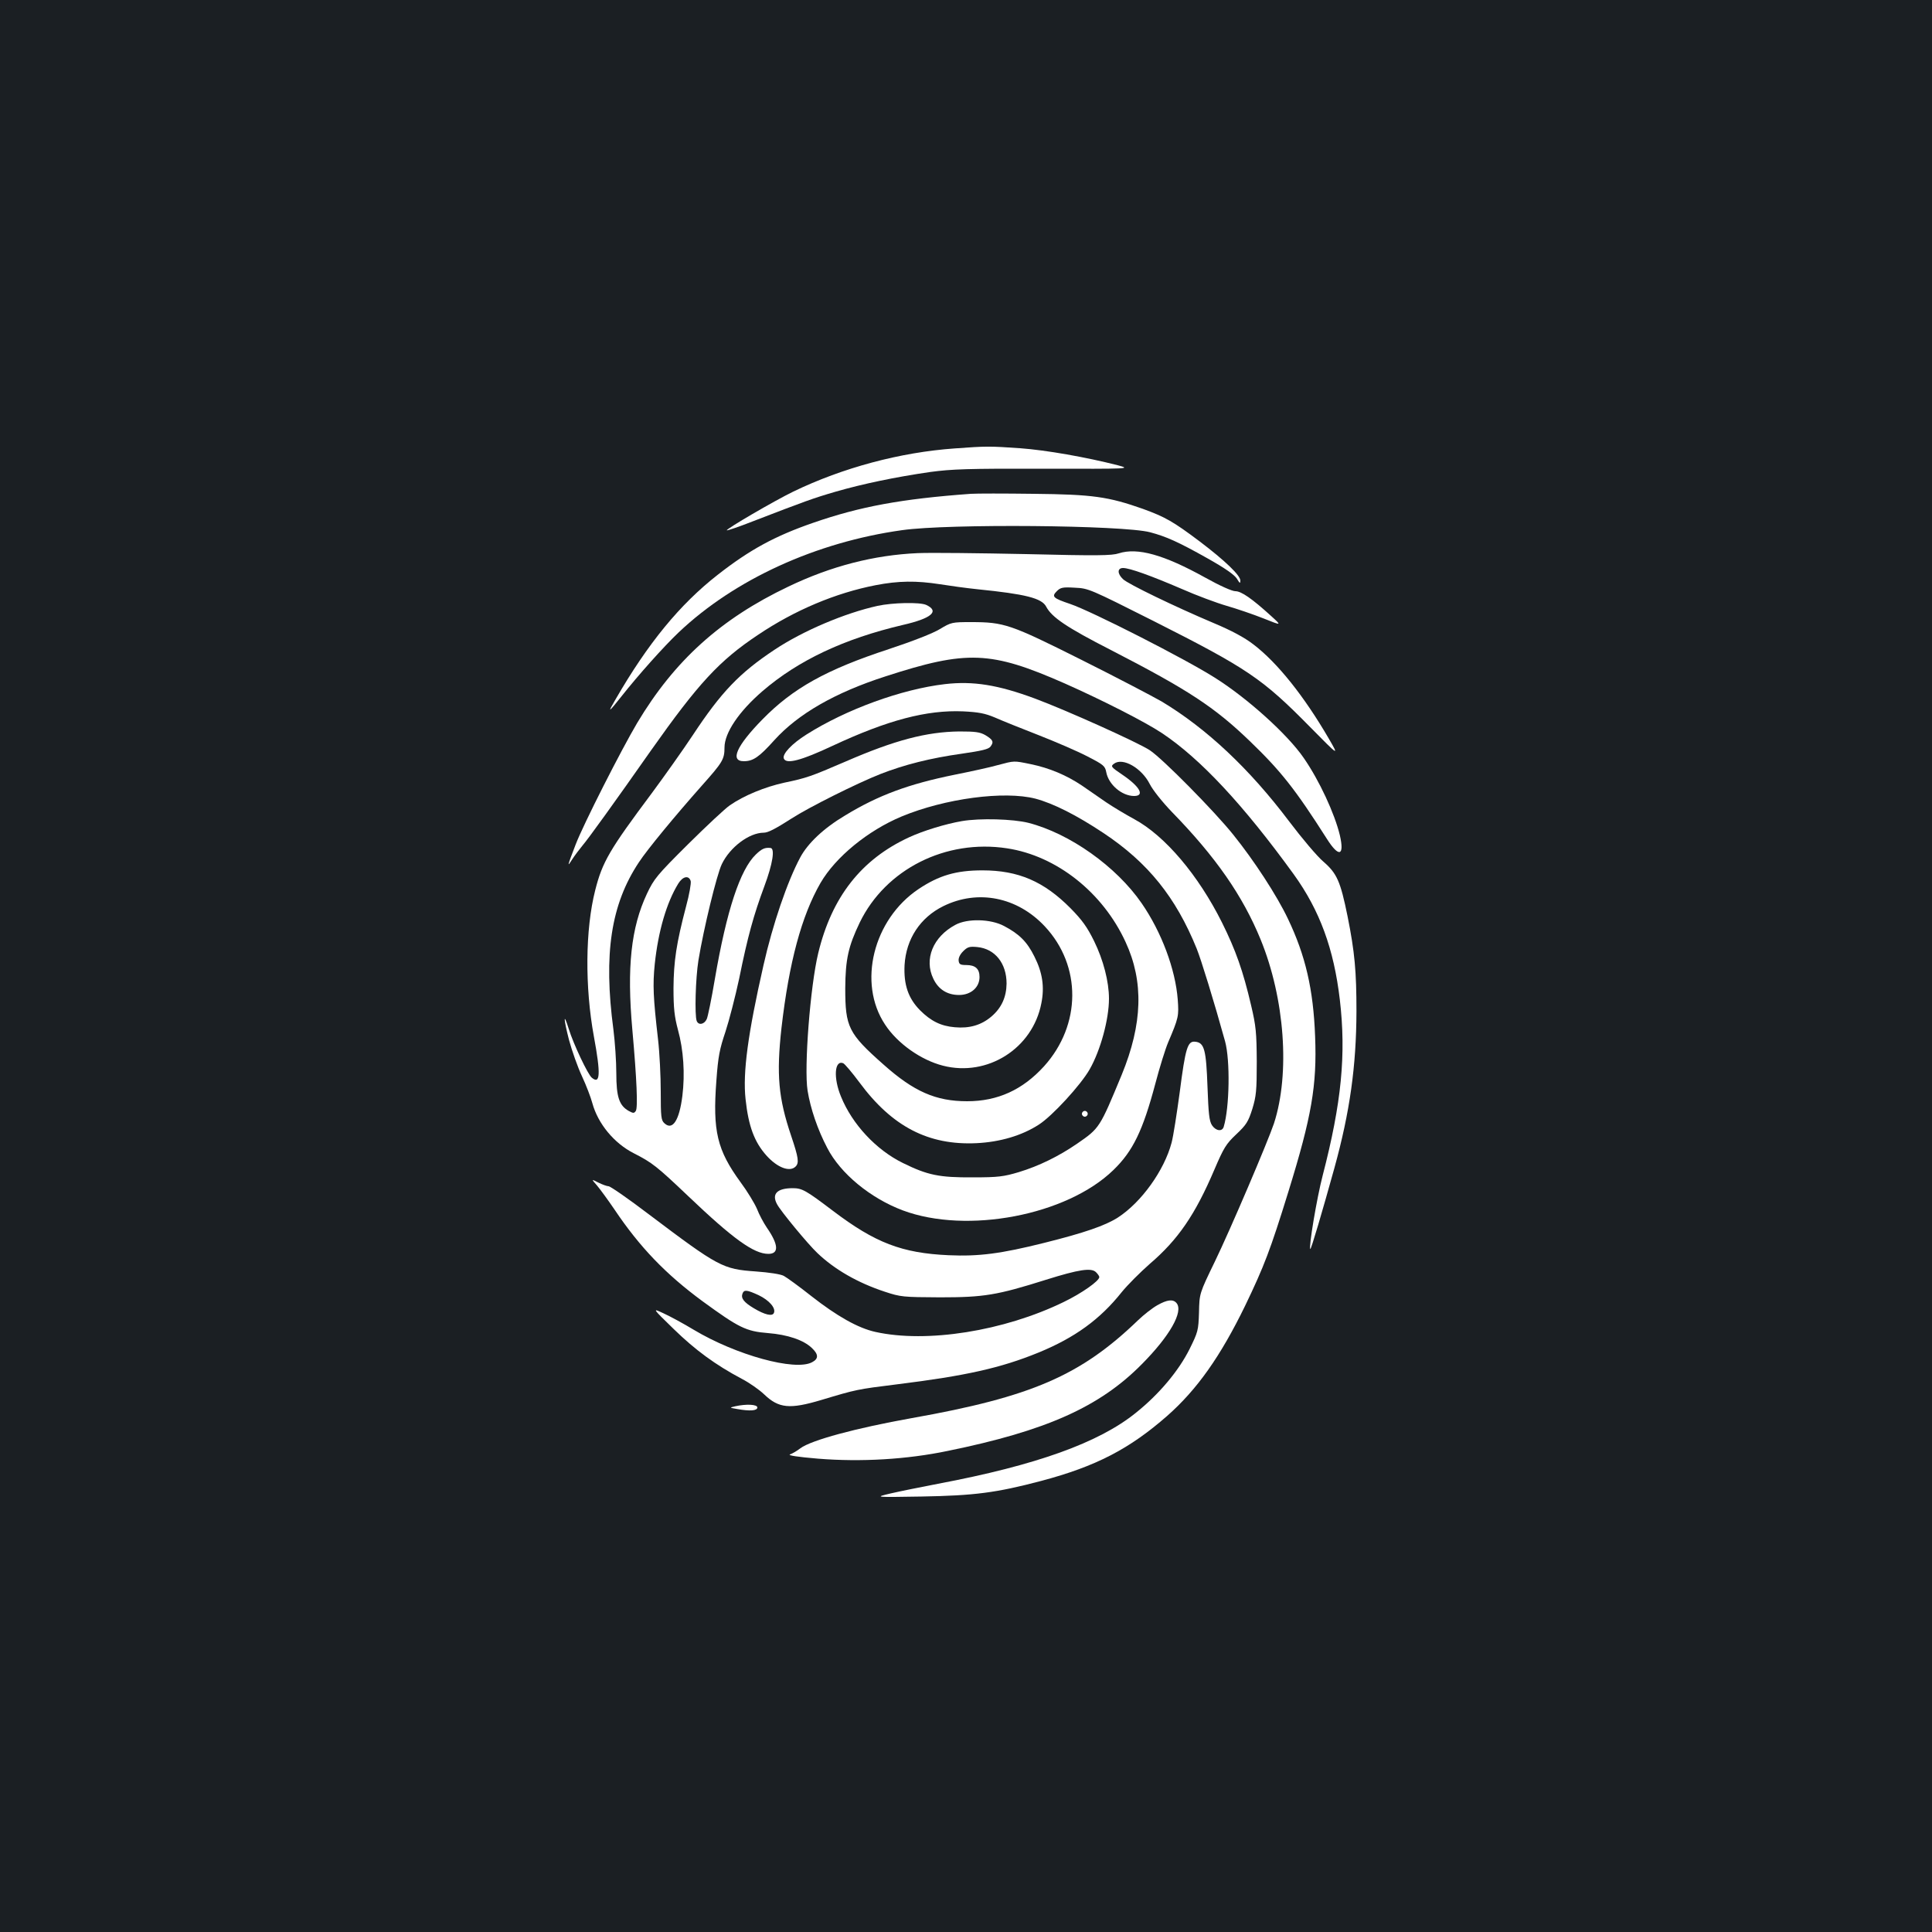 <?xml version="1.0" standalone="no"?>
<!DOCTYPE svg PUBLIC "-//W3C//DTD SVG 20010904//EN"
 "http://www.w3.org/TR/2001/REC-SVG-20010904/DTD/svg10.dtd">
<svg version="1.0" xmlns="http://www.w3.org/2000/svg"
 width="1000pt" height="1000pt" viewBox="0 0 1000 1000"
 preserveAspectRatio="xMidYMid meet">
<rect width="100%" height="100%" fill="#1b1f23"/>
<g transform="translate(0,1000) scale(0.1,-0.1)"
fill="#ffffff" stroke="none">
<path d="M4942 7679 c-283 -20 -580 -100 -835 -223 -99 -48 -351 -195 -345
-201 2 -2 62 18 133 46 270 104 313 120 430 154 142 41 310 76 490 102 111 15
195 18 585 17 455 -1 455 -1 385 18 -165 42 -369 78 -505 88 -159 11 -174 11
-338 -1z"/>
<path d="M5025 7444 c-359 -26 -574 -66 -816 -150 -197 -68 -328 -139 -494
-269 -196 -153 -361 -354 -529 -645 -43 -73 -38 -71 31 16 86 109 218 257 296
331 289 274 711 467 1157 529 239 34 1143 26 1283 -11 83 -22 146 -50 297
-135 91 -51 139 -85 152 -105 15 -25 18 -27 18 -10 0 27 -79 103 -211 203
-137 103 -178 126 -293 168 -179 63 -259 75 -566 78 -151 2 -297 2 -325 0z"/>
<path d="M5791 7136 c-36 -12 -110 -13 -480 -4 -240 5 -492 8 -561 5 -226 -10
-448 -67 -669 -173 -351 -167 -590 -383 -783 -706 -83 -140 -278 -524 -318
-628 -45 -117 -45 -120 -19 -79 13 20 37 52 52 70 34 40 170 229 356 494 245
347 354 466 556 600 189 127 401 216 607 256 118 23 211 24 333 5 50 -8 137
-20 195 -26 248 -25 332 -46 355 -90 29 -55 105 -107 336 -225 400 -206 535
-295 717 -470 161 -155 235 -248 400 -507 62 -98 92 -89 67 19 -27 112 -106
283 -187 400 -83 121 -290 308 -458 414 -152 97 -641 346 -751 383 -89 30 -97
38 -69 66 19 19 30 22 94 18 70 -3 78 -7 406 -172 489 -247 564 -298 813 -551
148 -150 148 -150 96 -60 -129 222 -268 396 -392 490 -45 35 -114 72 -205 110
-201 85 -443 202 -469 227 -31 29 -30 58 0 58 34 0 145 -40 303 -108 77 -34
182 -73 234 -88 52 -15 137 -44 190 -65 95 -38 95 -38 40 12 -100 91 -155 129
-186 129 -17 0 -80 28 -157 71 -213 118 -349 156 -446 125z"/>
<path d="M4542 6864 c-168 -37 -386 -129 -533 -227 -181 -120 -276 -219 -423
-442 -51 -77 -147 -212 -212 -300 -219 -293 -256 -356 -293 -502 -52 -203 -54
-503 -7 -758 36 -195 33 -250 -11 -213 -20 16 -95 174 -119 252 -28 90 -28 57
1 -56 15 -56 45 -141 67 -188 22 -47 46 -110 54 -140 29 -106 112 -207 214
-259 96 -49 119 -67 282 -222 233 -222 340 -299 415 -299 56 0 53 48 -8 136
-17 25 -40 68 -51 97 -12 28 -50 91 -85 138 -121 166 -145 264 -125 526 9 126
17 164 47 253 19 58 51 182 71 275 44 218 75 329 130 477 44 118 56 197 32
199 -29 3 -45 -4 -76 -34 -81 -78 -151 -289 -212 -645 -17 -101 -36 -194 -42
-207 -13 -28 -43 -33 -52 -9 -11 30 -6 219 9 313 27 165 95 444 121 498 42 88
142 163 217 163 22 0 59 19 145 74 86 56 340 183 460 230 123 48 257 82 421
105 103 15 138 23 148 37 18 24 13 35 -27 59 -28 16 -52 19 -135 19 -169 -2
-334 -45 -589 -156 -179 -77 -201 -85 -316 -109 -101 -22 -210 -67 -282 -117
-24 -16 -121 -107 -217 -202 -161 -160 -176 -179 -212 -255 -83 -176 -105
-382 -76 -705 23 -257 29 -403 18 -420 -9 -13 -13 -13 -37 0 -49 28 -64 72
-64 195 0 61 -7 163 -15 226 -52 391 -13 648 132 866 44 67 186 239 327 398
106 119 116 135 116 196 0 76 75 187 197 292 186 160 423 271 725 342 149 34
193 71 122 104 -33 15 -174 12 -252 -5z m-967 -1424 c3 -11 -7 -70 -24 -132
-50 -190 -64 -283 -65 -423 0 -105 5 -147 23 -215 29 -105 37 -228 23 -342
-16 -128 -51 -181 -93 -142 -17 15 -19 34 -19 163 0 80 -6 202 -14 271 -25
217 -28 282 -17 390 18 170 61 318 122 417 23 37 54 44 64 13z"/>
<path d="M4865 6744 c-36 -22 -141 -63 -265 -104 -323 -106 -496 -202 -655
-365 -133 -136 -168 -215 -95 -215 48 0 79 21 158 109 123 136 314 246 575
330 422 137 545 132 927 -36 196 -87 418 -200 505 -258 199 -133 420 -370 681
-730 135 -187 208 -386 239 -650 33 -283 9 -532 -89 -910 -30 -115 -73 -371
-64 -380 4 -4 62 193 125 420 80 290 113 526 114 810 0 208 -9 307 -46 492
-37 182 -55 222 -125 283 -33 28 -112 122 -177 208 -205 272 -427 481 -660
621 -49 28 -236 126 -418 217 -366 183 -397 194 -570 194 -97 0 -102 -1 -160
-36z"/>
<path d="M4891 6459 c-224 -26 -512 -131 -717 -261 -75 -47 -126 -101 -117
-124 12 -31 89 -11 253 66 285 133 487 186 675 178 80 -4 113 -10 165 -32 36
-16 138 -57 228 -92 89 -35 203 -84 252 -110 82 -42 90 -49 96 -81 12 -64 81
-123 144 -123 57 0 30 49 -62 111 -58 39 -60 43 -42 56 45 34 143 -22 185
-105 15 -30 64 -92 115 -145 227 -233 366 -433 459 -660 125 -306 153 -693 69
-952 -32 -95 -226 -550 -306 -715 -80 -165 -80 -165 -82 -263 -3 -93 -5 -101
-49 -190 -56 -112 -157 -233 -277 -329 -191 -155 -516 -272 -1025 -368 -88
-17 -198 -39 -245 -50 -85 -20 -85 -20 160 -16 274 5 385 19 620 81 282 75
456 165 652 337 154 136 275 307 403 570 98 204 130 287 224 591 120 388 148
549 138 802 -9 244 -50 420 -141 610 -57 120 -175 301 -283 435 -96 120 -366
394 -432 437 -59 39 -429 206 -596 268 -189 70 -318 91 -464 74z"/>
<path d="M5165 6040 c-38 -11 -139 -33 -224 -50 -237 -48 -395 -106 -567 -211
-111 -66 -193 -144 -232 -217 -67 -125 -143 -348 -190 -557 -81 -356 -108
-557 -93 -694 15 -141 46 -223 109 -293 56 -62 120 -86 150 -56 19 19 15 46
-23 159 -66 195 -77 317 -50 559 39 339 104 580 202 750 78 134 245 271 420
344 224 93 531 134 693 92 93 -25 212 -85 352 -178 230 -153 374 -332 482
-598 23 -57 90 -274 147 -480 27 -99 23 -342 -7 -442 -8 -27 -41 -22 -61 8
-14 22 -18 60 -23 198 -7 192 -16 229 -63 234 -40 5 -51 -30 -81 -263 -15
-110 -33 -227 -42 -260 -38 -143 -156 -308 -278 -387 -66 -42 -173 -79 -381
-131 -224 -56 -338 -71 -495 -64 -242 11 -380 64 -599 230 -140 106 -159 117
-208 117 -81 0 -110 -30 -81 -83 18 -35 161 -208 209 -253 89 -85 209 -154
349 -200 82 -27 93 -28 285 -29 228 0 295 11 549 91 172 54 235 63 259 39 9
-9 17 -20 17 -25 0 -20 -91 -84 -184 -129 -310 -151 -709 -214 -975 -155 -90
20 -198 81 -331 185 -63 50 -128 97 -143 105 -16 9 -76 18 -145 23 -171 12
-192 23 -554 296 -105 80 -199 145 -208 145 -8 0 -33 9 -53 19 -37 19 -37 19
-7 -15 16 -19 57 -75 91 -125 131 -195 265 -334 455 -474 188 -137 225 -156
339 -165 102 -8 184 -36 227 -77 35 -33 36 -56 1 -74 -88 -47 -393 37 -612
168 -53 32 -123 70 -156 85 -60 28 -60 28 52 -81 113 -110 216 -185 351 -257
41 -21 93 -58 117 -81 76 -73 133 -78 297 -29 180 54 183 55 393 81 354 44
534 84 730 164 188 77 319 172 431 313 30 37 96 103 145 146 146 125 235 254
335 489 48 112 60 132 113 182 52 49 62 65 83 131 20 66 23 94 23 245 -1 150
-4 184 -29 290 -42 180 -80 287 -151 430 -123 246 -295 449 -454 535 -46 25
-111 64 -145 87 -33 23 -90 62 -126 87 -79 53 -168 91 -266 111 -88 18 -82 18
-169 -5z m-1238 -2744 c54 -26 89 -66 79 -91 -7 -20 -47 -11 -105 24 -50 30
-67 51 -58 75 8 22 23 20 84 -8z"/>
<path d="M4979 5750 c-83 -14 -201 -50 -274 -84 -247 -114 -400 -309 -470
-600 -41 -169 -74 -593 -55 -711 15 -93 52 -202 102 -297 68 -132 223 -260
391 -323 332 -124 848 -26 1090 209 101 98 152 203 217 447 22 84 52 180 66
213 55 129 56 137 50 222 -12 157 -84 350 -187 499 -131 190 -372 361 -586
416 -80 20 -251 25 -344 9z m234 -141 c256 -39 495 -228 613 -485 95 -205 88
-424 -20 -687 -114 -275 -114 -276 -230 -356 -96 -66 -198 -116 -303 -148 -78
-23 -105 -27 -238 -27 -173 -1 -233 11 -361 74 -139 68 -263 201 -321 344 -40
96 -34 190 11 173 8 -3 46 -48 84 -99 169 -229 357 -327 607 -315 121 6 234
39 322 96 69 44 217 205 263 286 56 98 100 259 100 366 0 88 -29 200 -77 298
-36 73 -62 109 -122 170 -138 139 -270 196 -456 196 -136 0 -225 -26 -331 -97
-234 -157 -316 -486 -173 -701 64 -98 186 -184 300 -213 230 -59 464 89 509
323 17 85 6 159 -36 242 -38 77 -79 117 -157 158 -69 37 -190 40 -252 6 -116
-62 -163 -178 -114 -279 26 -55 72 -84 133 -84 61 0 106 39 106 93 0 43 -22
62 -69 62 -30 0 -37 4 -39 22 -2 14 7 33 23 49 23 23 33 26 74 22 91 -9 151
-84 151 -189 -1 -70 -26 -126 -79 -171 -52 -44 -113 -62 -189 -55 -72 6 -124
32 -180 88 -61 62 -85 132 -80 234 8 135 81 246 201 305 179 88 383 47 525
-105 191 -204 189 -510 -4 -724 -111 -122 -240 -181 -398 -181 -162 0 -276 50
-433 190 -182 161 -198 194 -198 395 1 150 16 217 75 340 134 276 445 433 763
384z"/>
<path d="M5600 4235 c0 -8 7 -15 15 -15 8 0 15 7 15 15 0 8 -7 15 -15 15 -8 0
-15 -7 -15 -15z"/>
<path d="M5990 3244 c-25 -14 -70 -49 -100 -78 -297 -286 -551 -396 -1170
-506 -291 -52 -520 -114 -577 -156 -18 -14 -42 -28 -54 -32 -13 -5 38 -13 145
-22 223 -18 460 -4 671 40 510 104 787 228 1005 449 145 146 216 272 180 316
-18 22 -49 18 -100 -11z"/>
<path d="M3805 2721 c-30 -7 -30 -7 10 -14 67 -12 105 -9 105 8 0 16 -57 19
-115 6z"/>
</g>
</svg>
